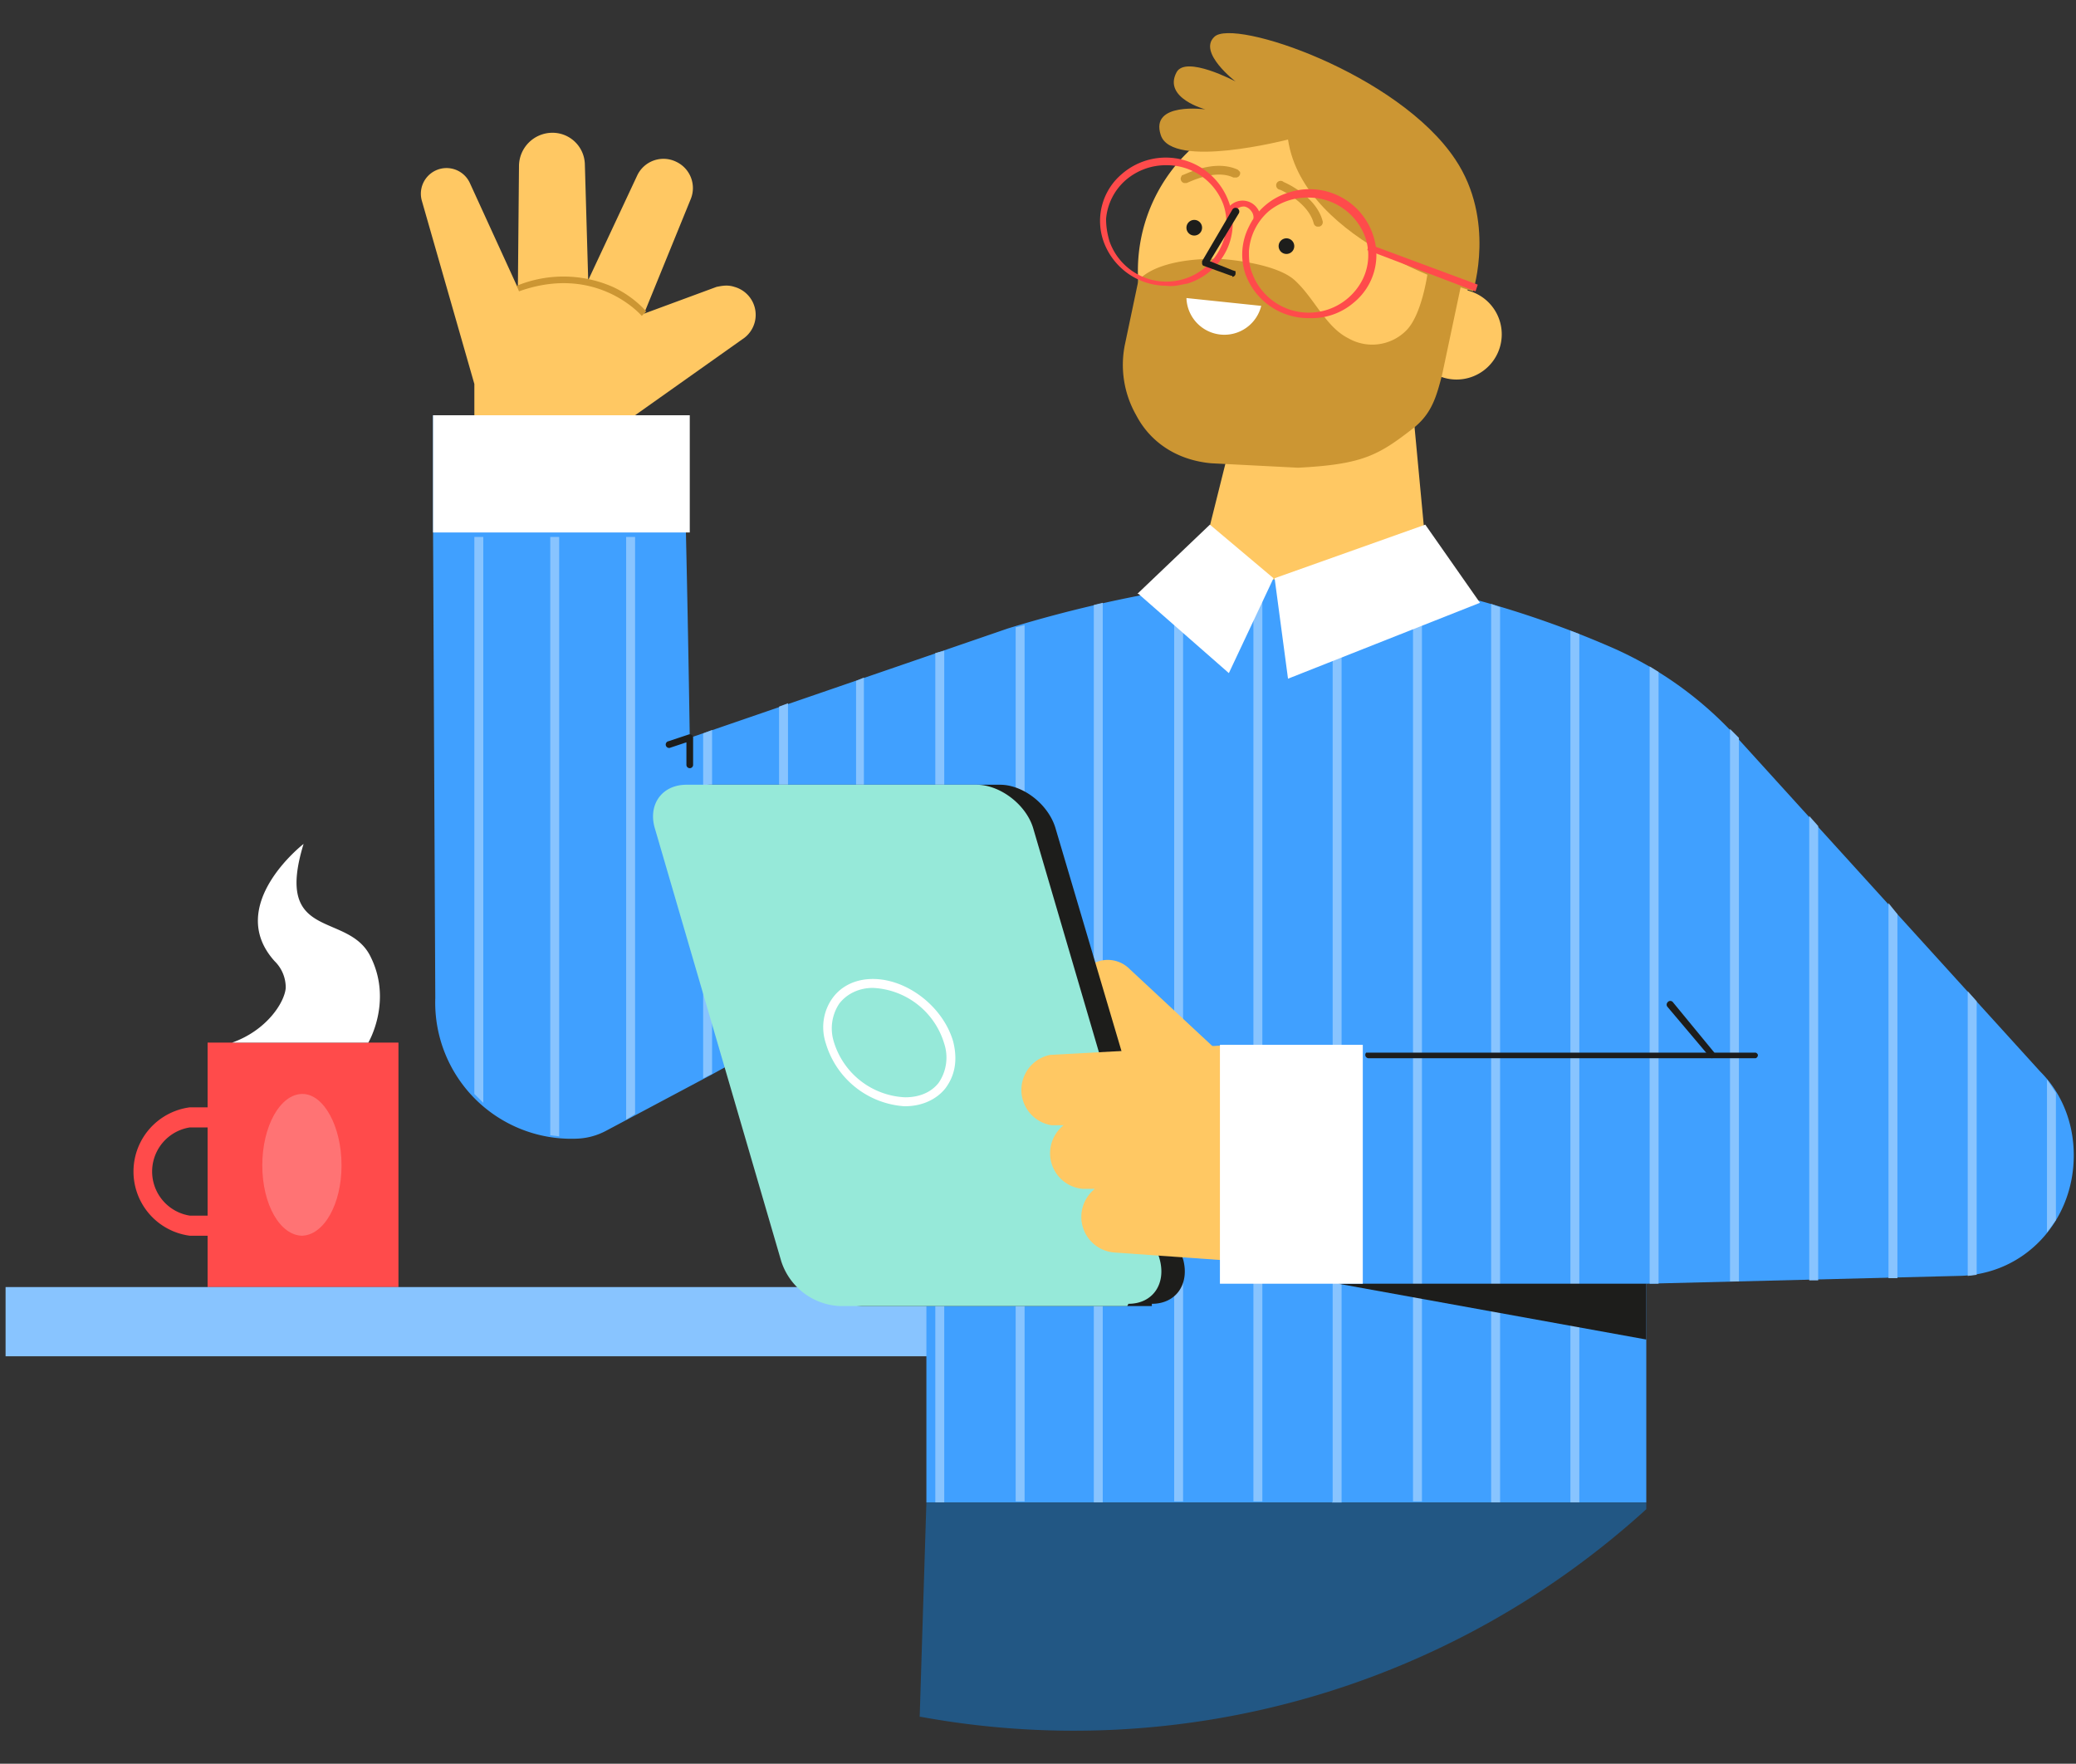 <svg fill="none" height="158" width="186" xmlns="http://www.w3.org/2000/svg"><rect width="100%" height="100%" fill="#333333" stroke="none"/><path d="m18.6 115.3h17.1v-21.9h-17.1v22z" fill="#ff4b4b"/><path d="m111 36.7-3.6 14.4 9.1 9.2 11.6-7.5-1.5-16h-15.6z" fill="#ffc863"/><path d="m84.1 115.3h-83.6v6.2h83.6z" fill="#88c4ff"/><path d="m185.8 103.5c0 5.9-4.4 10.7-10.3 10.8l-28 .7v19.6h-64.5v-48.6l-4.5 2.4-5.6 3-6.3 3.3-2.9 1.6-9.4 5a6 6 0 0 1 -2.5.7 12.2 12.2 0 0 1 -12.8-12.6l-.2-41.7v-10.5h22.4a2588.4 2588.4 0 0 1 .6 28.9l28.5-9.8a114 114 0 0 1 18.2-4 70.7 70.7 0 0 1 24 1.5c4 1.1 8 2.5 11.9 4.2a33 33 0 0 1 10.8 7.6l27.6 30.4c2 2 3 4.7 3 7.5z" fill="#40a0ff"/><path d="m56.1 100.3.8-.5v-51.7h-.8zm20.6-11 .7-.4v-28.2l-.7.3zm-6.9 3.7.8-.5v-29.5l-.8.3zm78 22h.8v-54.8l-.8-.5zm-84.8-18.4.8-.4v-30.8l-.8.3v31zm113.3 17.7.8-.1v-24.5l-.8-.9zm-92.5 20.3h.8v-76.3l-.8.2zm99.6-37.9v13.7l.8-1.1v-11.4zm-21.3 18h.8v-40.7l-.8-.9zm7.1-.2h.8v-32.6l-.8-1zm-14.2-49.2v49.5h.8v-48.7l-.6-.6zm-14.3 69.3h.8v-77.8l-.8-.3zm-7.1 0h.8v-80.2l-.8-.3zm-35.6 0h.8v-80.6l-.8.2v80.5zm-48.7-32.9.8.1v-53.7h-.8zm70 33h.9v-82.9h-.8v82.7zm-76.8-36.7.8.8v-50.7h-.8v50zm62.7 36.5h.8v-82h-.8zm-14.2 0h.8v-78.5l-.8.2v78.5zm21.3 0h.8v-82.7h-.8v82.8zm14.3 0h.8v-81.8l-.8-.1v82z" fill="#88c4ff"/><path d="m110 95-4.5 4.7-8.2-9a2.7 2.7 0 0 1 3.9-3.9l8.7 8.1z" fill="#ffc863"/><path d="m103.2 117h-26a5.8 5.8 0 0 1 -5.2-4l-11.2-38.7c-.7-2.2.6-4 2.8-4h26c2.1 0 4.4 1.8 5 4l11.4 38.5c.6 2.2-.6 4-2.8 4z" fill="#1d1d1b"/><path d="m101 117h-25.8a5.8 5.8 0 0 1 -5.2-4l-11.3-38.7c-.7-2.2.6-4 2.8-4h26c2.1 0 4.5 1.8 5.1 4l11.3 38.5c.6 2.2-.6 4-2.8 4z" fill="#96e9d9"/><path d="m81 99.1a7.9 7.9 0 0 1 -7-5.6c-.5-1.5-.2-3 .6-4.1s2.1-1.7 3.6-1.7c3.1 0 6.3 2.5 7.2 5.6.4 1.6.2 3-.7 4.2-.8 1-2.1 1.6-3.6 1.6zm-6.3-5.8a7 7 0 0 0 6.4 5c1.2 0 2.3-.4 3-1.3a4 4 0 0 0 .5-3.5 7 7 0 0 0 -6.4-5c-1.2 0-2.3.5-3 1.4a4 4 0 0 0 -.5 3.4zm27.3-40.1 8.1 7.1 4-8.5-5.7-4.8-6.5 6.2zm30.6.8-17.2 6.8-1.2-9 13.5-4.8z" fill="#fff"/><path d="m61.9 68.8a.3.3 0 0 1 -.4-.3v-2l-1.5.5a.3.3 0 0 1 -.1-.6l1.8-.6a.3.3 0 0 1 .4.3v2.4a.3.3 0 0 1 -.2.3z" fill="#1d1d1b"/><path d="m130.5 34a4 4 0 1 0 0-8.1 4 4 0 0 0 0 8.1z" fill="#ffc863"/><path d="m116.8 39a14.8 14.8 0 1 0 0-29.6 14.8 14.8 0 0 0 0 29.7z" fill="#ffc863"/><g fill="#cc9633"><path d="m106.1 16.4a.4.4 0 0 1 -.3-.5l.1-.2c.2 0 2.8-1.5 5-.5l.2.2a.4.4 0 0 1 -.3.5h-.3c-1.7-.8-4.1.5-4.2.5zm11.9 3.9a.4.4 0 0 1 -.3-.3c-.5-1.9-3-3-3-3a.4.4 0 1 1 .3-.7s2.9 1.2 3.5 3.5a.4.4 0 0 1 -.3.5h-.1z"/><path d="m132 26.1s-15.2-4.2-16.6-13.6c0 0-10.4 2.7-11.4-.4-1-3 4-2.3 4-2.3s-3.8-1-2.6-3.3c.8-1.6 5.3.8 5.3.8s-3.4-2.6-1.9-4c1.7-1.7 16.5 3.3 21.6 11 3.6 5.4 1.6 11.7 1.6 11.7z"/><path d="m127.9 24.5s-.5 3.7-1.9 5.1a4.3 4.3 0 0 1 -5.2.7c-2-1-3-3.5-4.7-5.1-1.7-1.7-6.7-2-6.7-2s-5.3-.3-7.4 1.9l-1.2 5.7a9.1 9.1 0 0 0 1 6.4c1.2 2.3 3.5 4 6.7 4.3l7.8.4c5.8-.3 7.2-1.1 10.4-3.6 1.6-1.3 2-2.8 2.5-4.7l1.8-8.5z"/></g><path d="m115 22.7a.7.7 0 1 0 0-1.3.7.7 0 0 0 0 1.3zm-8-1.6a.7.7 0 1 0 0-1.4.7.7 0 0 0 0 1.4z" fill="#1d1d1b"/><path d="m106.3 26.7a3.4 3.4 0 0 0 6.7.7z" fill="#fff"/><path d="m56.9 37.2 9.6-6.8a2.6 2.6 0 0 0 -.7-4.7c-.6-.2-1.1-.1-1.6 0l-6.5 2.4 4.2-10.3a2.6 2.6 0 0 0 -1.3-3.3 2.6 2.6 0 0 0 -3.5 1.2l-4.4 9.4-.3-10.4a2.9 2.9 0 0 0 -3.1-2.8 3 3 0 0 0 -2.8 2.9l-.1 11-4.3-9.4a2.3 2.3 0 0 0 -4.3 1.6l4.7 16.4v2.8z" fill="#ffc863"/><path d="m57.5 28.3s-4-4.7-11-2.2l-.2-.5a11 11 0 0 1 8.6.1c1.1.5 2.2 1.3 3 2.2z" fill="#cc9633"/><path d="m61.9 37.2h-23.1v10.5h23v-10.5z" fill="#fff"/><path d="m117.3 28.5a6 6 0 0 1 -5.7-3.9 5.5 5.5 0 0 1 .3-4.3 5.8 5.8 0 0 1 3.4-3 6 6 0 0 1 7.7 3.7 5.5 5.5 0 0 1 -1.7 6.1 5.8 5.8 0 0 1 -4 1.4zm0-10.8a5.5 5.5 0 0 0 -3.6 1.2 5.2 5.2 0 0 0 -1.8 3.6c0 .6 0 1.3.3 2a5.4 5.4 0 0 0 9.9.5 4.9 4.9 0 0 0 .2-3.8 5.4 5.4 0 0 0 -5-3.5zm-12.8 7.9a6 6 0 0 1 -5.6-3.9 5.5 5.5 0 0 1 1.6-6.1 6 6 0 0 1 9.6 2.5 5.5 5.5 0 0 1 -.2 4.3 5.8 5.8 0 0 1 -3.5 3c-.6.1-1.2.3-1.9.2zm0-10.8a5.5 5.5 0 0 0 -3.6 1.3 5.2 5.2 0 0 0 -1.8 3.5c0 .7.1 1.3.3 2a5.4 5.4 0 0 0 10 .5 5 5 0 0 0 .2-3.8 5.4 5.4 0 0 0 -5.1-3.5z" fill="#ff4b4b"/><path d="m122.7 21.9-.2.5 9.7 3.7.2-.6zm-9.8-2.2-.6-.1a.9.9 0 0 0 -.2-.7 1 1 0 0 0 -.6-.4 1 1 0 0 0 -1 .7l-.7-.1a1.6 1.6 0 0 1 2.8-.5 1.4 1.4 0 0 1 .3 1.1z" fill="#ff4b4b"/><path d="m110.4 24.7h-.1l-2.5-.9a.3.3 0 0 1 -.1-.2v-.2l2.7-4.6a.3.3 0 0 1 .6.3l-2.6 4.3 2 .8.3.1v.2a.3.3 0 0 1 -.3.3zm46.9 70.1h-34.7a.3.3 0 0 1 -.2-.5h34.9a.3.3 0 0 1 .2.2.3.3 0 0 1 -.2.3zm-9.8 20.2h-27.6l27.6 5z" fill="#1d1d1b"/><path d="m153.4 94.8a.3.3 0 0 1 -.2-.1l-3.8-4.5a.3.3 0 0 1 0-.4.3.3 0 0 1 .5 0l3.7 4.5v.2c.1 0 0 0 0 .1a.3.3 0 0 1 -.2.2z" fill="#1d1d1b"/><path d="m110.6 93.6-16.5.9a3.2 3.2 0 0 0 .1 6.3h1.1a3.2 3.2 0 0 0 1.7 5.7h1.1a3.2 3.2 0 0 0 1.7 5.7l11.3.8z" fill="#ffc863"/><path d="m122.1 93.6h-12.8v21.4h12.8z" fill="#fff"/><path d="m20.7 110.7h-3.7a5.8 5.8 0 0 1 0-11.5h3.2v1.8h-3.2a4 4 0 0 0 0 7.9h3.7z" fill="#ff4b4b"/><path d="m27 110.7c2 0 3.6-2.8 3.6-6.3s-1.6-6.4-3.5-6.4c-2 0-3.6 2.9-3.6 6.4s1.6 6.3 3.6 6.3z" fill="#ff7374"/><path d="m20.8 93.4c3.1-1.1 4.7-3.6 4.8-4.9a3.3 3.3 0 0 0 -1-2.4c-4.5-5 2.6-10.5 2.6-10.5-2.7 8.8 4 6 6 10.1 2 4-.2 7.7-.2 7.7z" fill="#fff"/><path d="m82.5 153.8a76.2 76.2 0 0 0 65-18.6v-.6h-64.5l-.6 19.2z" fill="#225784"/></svg>
